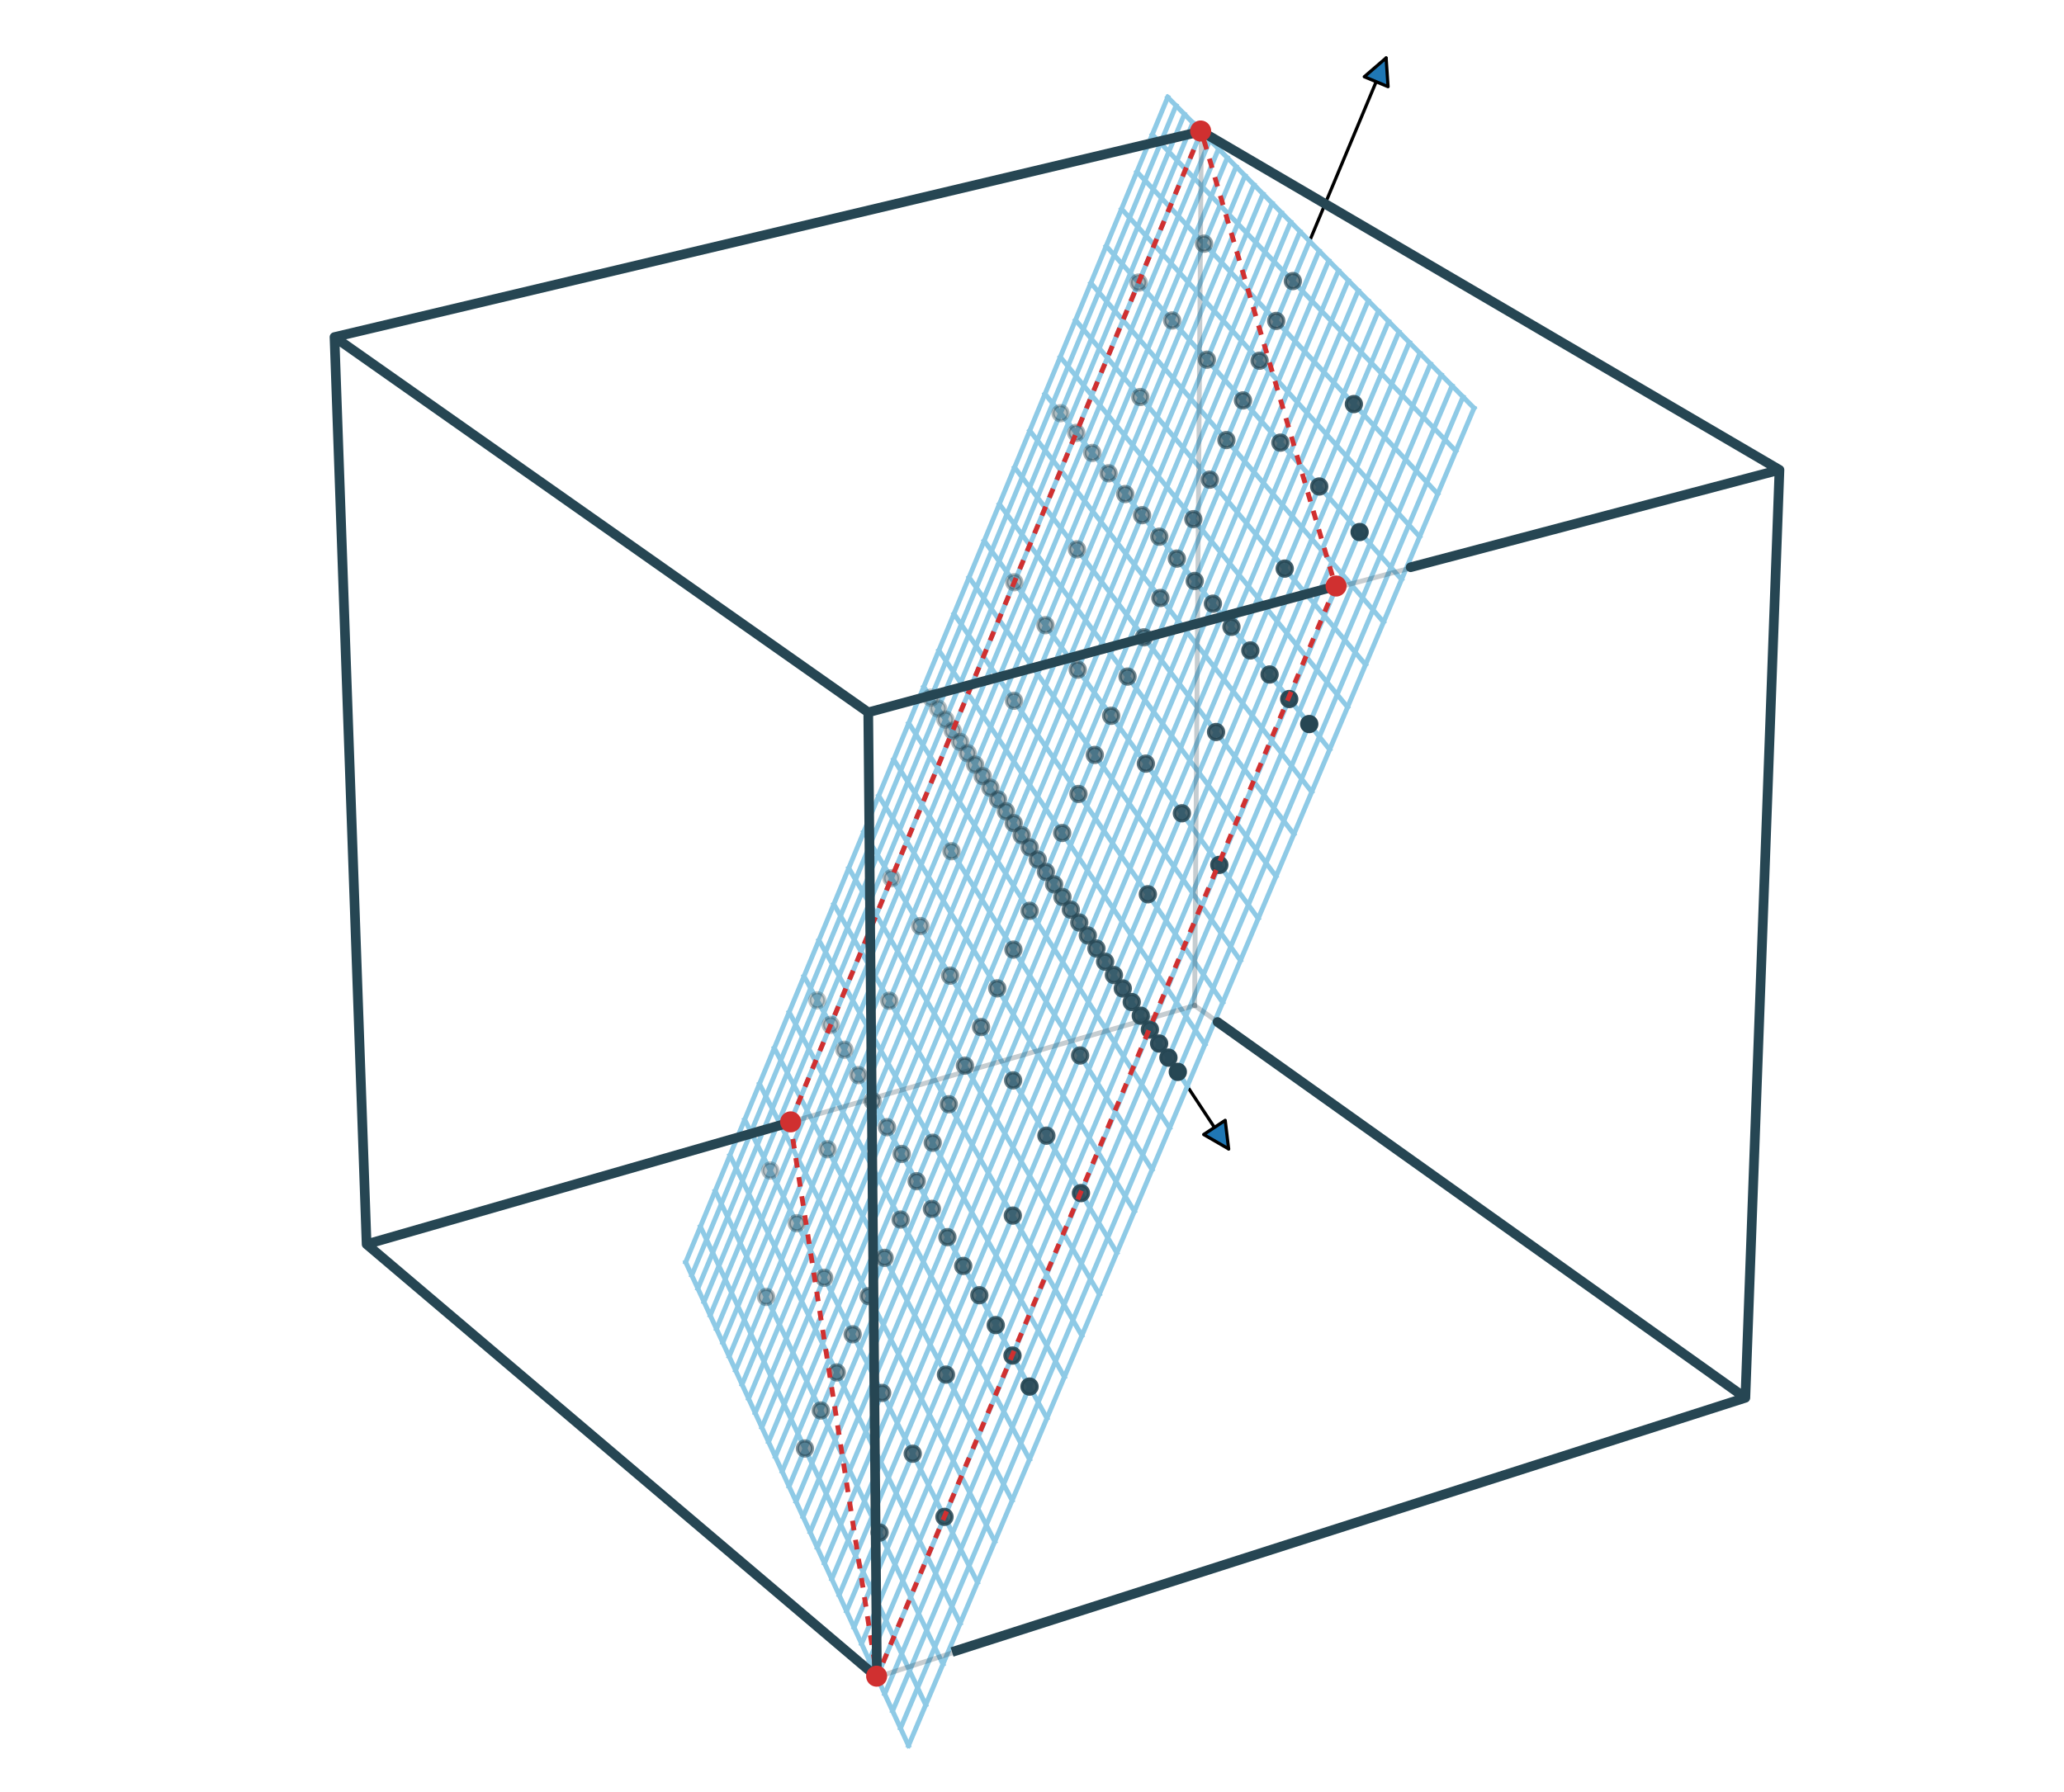 <?xml version="1.0" encoding="UTF-8" standalone="no"?>
<svg
   xmlns:dc="http://purl.org/dc/elements/1.1/"
   xmlns:cc="http://creativecommons.org/ns#"
   xmlns:rdf="http://www.w3.org/1999/02/22-rdf-syntax-ns#"
   xmlns:svg="http://www.w3.org/2000/svg"
   xmlns="http://www.w3.org/2000/svg"
   xmlns:xlink="http://www.w3.org/1999/xlink"
   xmlns:sodipodi="http://sodipodi.sourceforge.net/DTD/sodipodi-0.dtd"
   xmlns:inkscape="http://www.inkscape.org/namespaces/inkscape"
   height="556.56pt"
   version="1.1"
   viewBox="0 0 640.8 556.56"
   width="640.8pt"
   id="svg785"
   sodipodi:docname="surrogate_vis_1.svg"
   inkscape:version="0.92.4 (5da689c313, 2019-01-14)">
  <sodipodi:namedview
     pagecolor="#ffffff"
     bordercolor="#666666"
     borderopacity="1"
     objecttolerance="10"
     gridtolerance="10"
     guidetolerance="10"
     inkscape:pageopacity="0"
     inkscape:pageshadow="2"
     inkscape:window-width="1920"
     inkscape:window-height="1017"
     id="namedview787"
     showgrid="false"
     inkscape:zoom="1.2721"
     inkscape:cx="364.72022"
     inkscape:cy="359.20836"
     inkscape:window-x="-8"
     inkscape:window-y="108"
     inkscape:window-maximized="1"
     inkscape:current-layer="svg785" />
  <defs
     id="defs6">
    <style
       type="text/css"
       id="style4">*{stroke-linecap:butt;stroke-linejoin:round;}</style>
  </defs>
  <g
     id="figure_1">
    <g
       id="patch_1">
      <path
         d="M 0 556.56  L 640.8 556.56  L 640.8 0  L 0 0  z "
         style="fill:#ffffff;"
         id="path8" />
    </g>
    <g
       id="patch_2">
      <path
         d="M 38.916 556.56  L 595.476 556.56  L 595.476 0  L 38.916 0  z "
         style="fill:#ffffff;"
         id="path11" />
    </g>
    <g
       id="axes_1">
      <g
         id="patch_3">
        <path
           clip-path="url(#p9d414b1c27)"
           d="M 325.818 272.428  Q 353.941 315.068 381.449 356.776  "
           style="fill:none;stroke:#000000;stroke-linecap:round;"
           id="path14" />
        <path
           clip-path="url(#p9d414b1c27)"
           d="M 380.384 347.895  L 381.449 356.776  L 373.705 352.3  L 380.384 347.895  z "
           style="fill:#1f77b4;stroke:#000000;stroke-linecap:round;"
           id="path16" />
      </g>
      <g
         id="patch_4">
        <path
           clip-path="url(#p9d414b1c27)"
           d="M 325.488 268.914  Q 378.129 142.936 430.339 17.99  "
           style="fill:none;stroke:#000000;stroke-linecap:round;"
           id="path19" />
        <path
           clip-path="url(#p9d414b1c27)"
           d="M 423.564 23.829  L 430.339 17.99  L 430.945 26.914  L 423.564 23.829  z "
           style="fill:#1f77b4;stroke:#000000;stroke-linecap:round;"
           id="path21" />
      </g>
      <g
         id="line2d_1">
        <path
           clip-path="url(#p9d414b1c27)"
           d="M 212.889 391.942  L 362.537 30.205  "
           style="fill:none;stroke:#8ecae6;stroke-linecap:square;stroke-width:1.5;"
           id="path24" />
      </g>
      <g
         id="line2d_2">
        <path
           clip-path="url(#p9d414b1c27)"
           d="M 214.767 396.019  L 365.11 32.816  "
           style="fill:none;stroke:#8ecae6;stroke-linecap:square;stroke-width:1.5;"
           id="path27" />
      </g>
      <g
         id="line2d_3">
        <path
           clip-path="url(#p9d414b1c27)"
           d="M 216.662 400.13  L 367.706 35.45  "
           style="fill:none;stroke:#8ecae6;stroke-linecap:square;stroke-width:1.5;"
           id="path30" />
      </g>
      <g
         id="line2d_4">
        <path
           clip-path="url(#p9d414b1c27)"
           d="M 218.572 404.277  L 370.324 38.107  "
           style="fill:none;stroke:#8ecae6;stroke-linecap:square;stroke-width:1.5;"
           id="path33" />
      </g>
      <g
         id="line2d_5">
        <path
           clip-path="url(#p9d414b1c27)"
           d="M 220.499 408.459  L 372.965 40.788  "
           style="fill:none;stroke:#8ecae6;stroke-linecap:square;stroke-width:1.5;"
           id="path36" />
      </g>
      <g
         id="line2d_6">
        <path
           clip-path="url(#p9d414b1c27)"
           d="M 222.443 412.676  L 375.629 43.491  "
           style="fill:none;stroke:#8ecae6;stroke-linecap:square;stroke-width:1.5;"
           id="path39" />
      </g>
      <g
         id="line2d_7">
        <path
           clip-path="url(#p9d414b1c27)"
           d="M 224.403 416.93  L 378.317 46.219  "
           style="fill:none;stroke:#8ecae6;stroke-linecap:square;stroke-width:1.5;"
           id="path42" />
      </g>
      <g
         id="line2d_8">
        <path
           clip-path="url(#p9d414b1c27)"
           d="M 226.381 421.221  L 381.029 48.971  "
           style="fill:none;stroke:#8ecae6;stroke-linecap:square;stroke-width:1.5;"
           id="path45" />
      </g>
      <g
         id="line2d_9">
        <path
           clip-path="url(#p9d414b1c27)"
           d="M 228.375 425.55  L 383.764 51.748  "
           style="fill:none;stroke:#8ecae6;stroke-linecap:square;stroke-width:1.5;"
           id="path48" />
      </g>
      <g
         id="line2d_10">
        <path
           clip-path="url(#p9d414b1c27)"
           d="M 230.387 429.916  L 386.525 54.55  "
           style="fill:none;stroke:#8ecae6;stroke-linecap:square;stroke-width:1.5;"
           id="path51" />
      </g>
      <g
         id="line2d_11">
        <path
           clip-path="url(#p9d414b1c27)"
           d="M 232.417 434.321  L 389.31 57.376  "
           style="fill:none;stroke:#8ecae6;stroke-linecap:square;stroke-width:1.5;"
           id="path54" />
      </g>
      <g
         id="line2d_12">
        <path
           clip-path="url(#p9d414b1c27)"
           d="M 234.464 438.764  L 392.121 60.229  "
           style="fill:none;stroke:#8ecae6;stroke-linecap:square;stroke-width:1.5;"
           id="path57" />
      </g>
      <g
         id="line2d_13">
        <path
           clip-path="url(#p9d414b1c27)"
           d="M 236.53 443.247  L 394.957 63.107  "
           style="fill:none;stroke:#8ecae6;stroke-linecap:square;stroke-width:1.5;"
           id="path60" />
      </g>
      <g
         id="line2d_14">
        <path
           clip-path="url(#p9d414b1c27)"
           d="M 238.614 447.77  L 397.819 66.012  "
           style="fill:none;stroke:#8ecae6;stroke-linecap:square;stroke-width:1.5;"
           id="path63" />
      </g>
      <g
         id="line2d_15">
        <path
           clip-path="url(#p9d414b1c27)"
           d="M 240.717 452.333  L 400.707 68.943  "
           style="fill:none;stroke:#8ecae6;stroke-linecap:square;stroke-width:1.5;"
           id="path66" />
      </g>
      <g
         id="line2d_16">
        <path
           clip-path="url(#p9d414b1c27)"
           d="M 242.839 456.937  L 403.622 71.901  "
           style="fill:none;stroke:#8ecae6;stroke-linecap:square;stroke-width:1.5;"
           id="path69" />
      </g>
      <g
         id="line2d_17">
        <path
           clip-path="url(#p9d414b1c27)"
           d="M 244.979 461.583  L 406.564 74.887  "
           style="fill:none;stroke:#8ecae6;stroke-linecap:square;stroke-width:1.5;"
           id="path72" />
      </g>
      <g
         id="line2d_18">
        <path
           clip-path="url(#p9d414b1c27)"
           d="M 247.139 466.271  L 409.533 77.901  "
           style="fill:none;stroke:#8ecae6;stroke-linecap:square;stroke-width:1.5;"
           id="path75" />
      </g>
      <g
         id="line2d_19">
        <path
           clip-path="url(#p9d414b1c27)"
           d="M 249.319 471.001  L 412.53 80.942  "
           style="fill:none;stroke:#8ecae6;stroke-linecap:square;stroke-width:1.5;"
           id="path78" />
      </g>
      <g
         id="line2d_20">
        <path
           clip-path="url(#p9d414b1c27)"
           d="M 251.519 475.775  L 415.556 84.012  "
           style="fill:none;stroke:#8ecae6;stroke-linecap:square;stroke-width:1.5;"
           id="path81" />
      </g>
      <g
         id="line2d_21">
        <path
           clip-path="url(#p9d414b1c27)"
           d="M 253.739 480.593  L 418.609 87.112  "
           style="fill:none;stroke:#8ecae6;stroke-linecap:square;stroke-width:1.5;"
           id="path84" />
      </g>
      <g
         id="line2d_22">
        <path
           clip-path="url(#p9d414b1c27)"
           d="M 255.98 485.455  L 421.692 90.24  "
           style="fill:none;stroke:#8ecae6;stroke-linecap:square;stroke-width:1.5;"
           id="path87" />
      </g>
      <g
         id="line2d_23">
        <path
           clip-path="url(#p9d414b1c27)"
           d="M 258.241 490.362  L 424.804 93.399  "
           style="fill:none;stroke:#8ecae6;stroke-linecap:square;stroke-width:1.5;"
           id="path90" />
      </g>
      <g
         id="line2d_24">
        <path
           clip-path="url(#p9d414b1c27)"
           d="M 260.523 495.315  L 427.946 96.587  "
           style="fill:none;stroke:#8ecae6;stroke-linecap:square;stroke-width:1.5;"
           id="path93" />
      </g>
      <g
         id="line2d_25">
        <path
           clip-path="url(#p9d414b1c27)"
           d="M 262.827 500.314  L 431.118 99.806  "
           style="fill:none;stroke:#8ecae6;stroke-linecap:square;stroke-width:1.5;"
           id="path96" />
      </g>
      <g
         id="line2d_26">
        <path
           clip-path="url(#p9d414b1c27)"
           d="M 265.152 505.361  L 434.321 103.057  "
           style="fill:none;stroke:#8ecae6;stroke-linecap:square;stroke-width:1.5;"
           id="path99" />
      </g>
      <g
         id="line2d_27">
        <path
           clip-path="url(#p9d414b1c27)"
           d="M 267.499 510.455  L 437.554 106.339  "
           style="fill:none;stroke:#8ecae6;stroke-linecap:square;stroke-width:1.5;"
           id="path102" />
      </g>
      <g
         id="line2d_28">
        <path
           clip-path="url(#p9d414b1c27)"
           d="M 269.869 515.597  L 440.82 109.653  "
           style="fill:none;stroke:#8ecae6;stroke-linecap:square;stroke-width:1.5;"
           id="path105" />
      </g>
      <g
         id="line2d_29">
        <path
           clip-path="url(#p9d414b1c27)"
           d="M 272.261 520.788  L 444.117 112.999  "
           style="fill:none;stroke:#8ecae6;stroke-linecap:square;stroke-width:1.5;"
           id="path108" />
      </g>
      <g
         id="line2d_30">
        <path
           clip-path="url(#p9d414b1c27)"
           d="M 274.676 526.03  L 447.447 116.379  "
           style="fill:none;stroke:#8ecae6;stroke-linecap:square;stroke-width:1.5;"
           id="path111" />
      </g>
      <g
         id="line2d_31">
        <path
           clip-path="url(#p9d414b1c27)"
           d="M 277.115 531.321  L 450.81 119.792  "
           style="fill:none;stroke:#8ecae6;stroke-linecap:square;stroke-width:1.5;"
           id="path114" />
      </g>
      <g
         id="line2d_32">
        <path
           clip-path="url(#p9d414b1c27)"
           d="M 279.577 536.664  L 454.206 123.238  "
           style="fill:none;stroke:#8ecae6;stroke-linecap:square;stroke-width:1.5;"
           id="path117" />
      </g>
      <g
         id="line2d_33">
        <path
           clip-path="url(#p9d414b1c27)"
           d="M 282.063 542.059  L 457.636 126.72  "
           style="fill:none;stroke:#8ecae6;stroke-linecap:square;stroke-width:1.5;"
           id="path120" />
      </g>
      <g
         id="line2d_34">
        <path
           clip-path="url(#p9d414b1c27)"
           d="M 212.889 391.942  L 282.063 542.059  "
           style="fill:none;stroke:#8ecae6;stroke-linecap:square;stroke-width:1.5;"
           id="path123" />
      </g>
      <g
         id="line2d_35">
        <path
           clip-path="url(#p9d414b1c27)"
           d="M 217.456 380.902  L 287.402 529.429  "
           style="fill:none;stroke:#8ecae6;stroke-linecap:square;stroke-width:1.5;"
           id="path126" />
      </g>
      <g
         id="line2d_36">
        <path
           clip-path="url(#p9d414b1c27)"
           d="M 222.031 369.844  L 292.75 516.777  "
           style="fill:none;stroke:#8ecae6;stroke-linecap:square;stroke-width:1.5;"
           id="path129" />
      </g>
      <g
         id="line2d_37">
        <path
           clip-path="url(#p9d414b1c27)"
           d="M 226.612 358.77  L 298.107 504.104  "
           style="fill:none;stroke:#8ecae6;stroke-linecap:square;stroke-width:1.5;"
           id="path132" />
      </g>
      <g
         id="line2d_38">
        <path
           clip-path="url(#p9d414b1c27)"
           d="M 231.2 347.679  L 303.474 491.408  "
           style="fill:none;stroke:#8ecae6;stroke-linecap:square;stroke-width:1.5;"
           id="path135" />
      </g>
      <g
         id="line2d_39">
        <path
           clip-path="url(#p9d414b1c27)"
           d="M 235.795 336.572  L 308.85 478.69  "
           style="fill:none;stroke:#8ecae6;stroke-linecap:square;stroke-width:1.5;"
           id="path138" />
      </g>
      <g
         id="line2d_40">
        <path
           clip-path="url(#p9d414b1c27)"
           d="M 240.397 325.447  L 314.236 465.949  "
           style="fill:none;stroke:#8ecae6;stroke-linecap:square;stroke-width:1.5;"
           id="path141" />
      </g>
      <g
         id="line2d_41">
        <path
           clip-path="url(#p9d414b1c27)"
           d="M 245.006 314.306  L 319.631 453.187  "
           style="fill:none;stroke:#8ecae6;stroke-linecap:square;stroke-width:1.5;"
           id="path144" />
      </g>
      <g
         id="line2d_42">
        <path
           clip-path="url(#p9d414b1c27)"
           d="M 249.622 303.148  L 325.035 440.402  "
           style="fill:none;stroke:#8ecae6;stroke-linecap:square;stroke-width:1.5;"
           id="path147" />
      </g>
      <g
         id="line2d_43">
        <path
           clip-path="url(#p9d414b1c27)"
           d="M 254.245 291.973  L 330.449 427.595  "
           style="fill:none;stroke:#8ecae6;stroke-linecap:square;stroke-width:1.5;"
           id="path150" />
      </g>
      <g
         id="line2d_44">
        <path
           clip-path="url(#p9d414b1c27)"
           d="M 258.875 280.782  L 335.873 414.766  "
           style="fill:none;stroke:#8ecae6;stroke-linecap:square;stroke-width:1.5;"
           id="path153" />
      </g>
      <g
         id="line2d_45">
        <path
           clip-path="url(#p9d414b1c27)"
           d="M 263.512 269.573  L 341.306 401.914  "
           style="fill:none;stroke:#8ecae6;stroke-linecap:square;stroke-width:1.5;"
           id="path156" />
      </g>
      <g
         id="line2d_46">
        <path
           clip-path="url(#p9d414b1c27)"
           d="M 268.156 258.347  L 346.748 389.039  "
           style="fill:none;stroke:#8ecae6;stroke-linecap:square;stroke-width:1.5;"
           id="path159" />
      </g>
      <g
         id="line2d_47">
        <path
           clip-path="url(#p9d414b1c27)"
           d="M 272.807 247.105  L 352.2 376.142  "
           style="fill:none;stroke:#8ecae6;stroke-linecap:square;stroke-width:1.5;"
           id="path162" />
      </g>
      <g
         id="line2d_48">
        <path
           clip-path="url(#p9d414b1c27)"
           d="M 277.466 235.845  L 357.661 363.222  "
           style="fill:none;stroke:#8ecae6;stroke-linecap:square;stroke-width:1.5;"
           id="path165" />
      </g>
      <g
         id="line2d_49">
        <path
           clip-path="url(#p9d414b1c27)"
           d="M 282.131 224.568  L 363.133 350.279  "
           style="fill:none;stroke:#8ecae6;stroke-linecap:square;stroke-width:1.5;"
           id="path168" />
      </g>
      <g
         id="line2d_50">
        <path
           clip-path="url(#p9d414b1c27)"
           d="M 286.803 213.274  L 368.613 337.314  "
           style="fill:none;stroke:#8ecae6;stroke-linecap:square;stroke-width:1.5;"
           id="path171" />
      </g>
      <g
         id="line2d_51">
        <path
           clip-path="url(#p9d414b1c27)"
           d="M 291.482 201.963  L 374.104 324.326  "
           style="fill:none;stroke:#8ecae6;stroke-linecap:square;stroke-width:1.5;"
           id="path174" />
      </g>
      <g
         id="line2d_52">
        <path
           clip-path="url(#p9d414b1c27)"
           d="M 296.169 190.634  L 379.604 311.315  "
           style="fill:none;stroke:#8ecae6;stroke-linecap:square;stroke-width:1.5;"
           id="path177" />
      </g>
      <g
         id="line2d_53">
        <path
           clip-path="url(#p9d414b1c27)"
           d="M 300.863 179.288  L 385.114 298.281  "
           style="fill:none;stroke:#8ecae6;stroke-linecap:square;stroke-width:1.5;"
           id="path180" />
      </g>
      <g
         id="line2d_54">
        <path
           clip-path="url(#p9d414b1c27)"
           d="M 305.563 167.925  L 390.633 285.224  "
           style="fill:none;stroke:#8ecae6;stroke-linecap:square;stroke-width:1.5;"
           id="path183" />
      </g>
      <g
         id="line2d_55">
        <path
           clip-path="url(#p9d414b1c27)"
           d="M 310.271 156.545  L 396.162 272.143  "
           style="fill:none;stroke:#8ecae6;stroke-linecap:square;stroke-width:1.5;"
           id="path186" />
      </g>
      <g
         id="line2d_56">
        <path
           clip-path="url(#p9d414b1c27)"
           d="M 314.986 145.147  L 401.702 259.04  "
           style="fill:none;stroke:#8ecae6;stroke-linecap:square;stroke-width:1.5;"
           id="path189" />
      </g>
      <g
         id="line2d_57">
        <path
           clip-path="url(#p9d414b1c27)"
           d="M 319.709 133.732  L 407.25 245.913  "
           style="fill:none;stroke:#8ecae6;stroke-linecap:square;stroke-width:1.5;"
           id="path192" />
      </g>
      <g
         id="line2d_58">
        <path
           clip-path="url(#p9d414b1c27)"
           d="M 324.438 122.3  L 412.809 232.764  "
           style="fill:none;stroke:#8ecae6;stroke-linecap:square;stroke-width:1.5;"
           id="path195" />
      </g>
      <g
         id="line2d_59">
        <path
           clip-path="url(#p9d414b1c27)"
           d="M 329.175 110.849  L 418.378 219.59  "
           style="fill:none;stroke:#8ecae6;stroke-linecap:square;stroke-width:1.5;"
           id="path198" />
      </g>
      <g
         id="line2d_60">
        <path
           clip-path="url(#p9d414b1c27)"
           d="M 333.919 99.382  L 423.956 206.394  "
           style="fill:none;stroke:#8ecae6;stroke-linecap:square;stroke-width:1.5;"
           id="path201" />
      </g>
      <g
         id="line2d_61">
        <path
           clip-path="url(#p9d414b1c27)"
           d="M 338.671 87.896  L 429.545 193.174  "
           style="fill:none;stroke:#8ecae6;stroke-linecap:square;stroke-width:1.5;"
           id="path204" />
      </g>
      <g
         id="line2d_62">
        <path
           clip-path="url(#p9d414b1c27)"
           d="M 343.43 76.394  L 435.143 179.93  "
           style="fill:none;stroke:#8ecae6;stroke-linecap:square;stroke-width:1.5;"
           id="path207" />
      </g>
      <g
         id="line2d_63">
        <path
           clip-path="url(#p9d414b1c27)"
           d="M 348.195 64.873  L 440.751 166.663  "
           style="fill:none;stroke:#8ecae6;stroke-linecap:square;stroke-width:1.5;"
           id="path210" />
      </g>
      <g
         id="line2d_64">
        <path
           clip-path="url(#p9d414b1c27)"
           d="M 352.969 53.335  L 446.37 153.373  "
           style="fill:none;stroke:#8ecae6;stroke-linecap:square;stroke-width:1.5;"
           id="path213" />
      </g>
      <g
         id="line2d_65">
        <path
           clip-path="url(#p9d414b1c27)"
           d="M 357.749 41.779  L 451.998 140.058  "
           style="fill:none;stroke:#8ecae6;stroke-linecap:square;stroke-width:1.5;"
           id="path216" />
      </g>
      <g
         id="line2d_66">
        <path
           clip-path="url(#p9d414b1c27)"
           d="M 362.537 30.205  L 457.636 126.72  "
           style="fill:none;stroke:#8ecae6;stroke-linecap:square;stroke-width:1.5;"
           id="path219" />
      </g>
      <g
         id="line2d_67">
        <path
           clip-path="url(#p9d414b1c27)"
           d="M 272.261 520.788  L 269.563 221.204  "
           style="fill:none;stroke:#264653;stroke-linecap:square;stroke-opacity:0.267;stroke-width:1.5;"
           id="path222" />
      </g>
      <g
         id="line2d_68">
        <path
           clip-path="url(#p9d414b1c27)"
           d="M 272.261 520.788  L 113.82 386.377  "
           style="fill:none;stroke:#264653;stroke-linecap:square;stroke-opacity:0.267;stroke-width:1.5;"
           id="path225" />
      </g>
      <g
         id="line2d_69">
        <path
           clip-path="url(#p9d414b1c27)"
           d="M 272.261 520.788  L 541.876 434.058  "
           style="fill:none;stroke:#264653;stroke-linecap:square;stroke-opacity:0.267;stroke-width:1.5;"
           id="path228" />
      </g>
      <g
         id="line2d_70">
        <path
           clip-path="url(#p9d414b1c27)"
           d="M 269.563 221.204  L 103.848 104.669  "
           style="fill:none;stroke:#264653;stroke-linecap:square;stroke-opacity:0.267;stroke-width:1.5;"
           id="path231" />
      </g>
      <g
         id="line2d_71">
        <path
           clip-path="url(#p9d414b1c27)"
           d="M 269.563 221.204  L 552.464 145.903  "
           style="fill:none;stroke:#264653;stroke-linecap:square;stroke-opacity:0.267;stroke-width:1.5;"
           id="path234" />
      </g>
      <g
         id="line2d_72">
        <path
           clip-path="url(#p9d414b1c27)"
           d="M 113.82 386.377  L 103.848 104.669  "
           style="fill:none;stroke:#264653;stroke-linecap:square;stroke-opacity:0.267;stroke-width:1.5;"
           id="path237" />
      </g>
      <g
         id="line2d_73">
        <path
           clip-path="url(#p9d414b1c27)"
           d="M 113.82 386.377  L 370.887 312.241  "
           style="fill:none;stroke:#264653;stroke-linecap:square;stroke-opacity:0.267;stroke-width:1.5;"
           id="path240" />
      </g>
      <g
         id="line2d_74">
        <path
           clip-path="url(#p9d414b1c27)"
           d="M 103.848 104.669  L 372.965 40.788  "
           style="fill:none;stroke:#264653;stroke-linecap:square;stroke-opacity:0.267;stroke-width:1.5;"
           id="path243" />
      </g>
      <g
         id="line2d_75">
        <path
           clip-path="url(#p9d414b1c27)"
           d="M 541.876 434.058  L 552.464 145.903  "
           style="fill:none;stroke:#264653;stroke-linecap:square;stroke-opacity:0.267;stroke-width:1.5;"
           id="path246" />
      </g>
      <g
         id="line2d_76">
        <path
           clip-path="url(#p9d414b1c27)"
           d="M 541.876 434.058  L 370.887 312.241  "
           style="fill:none;stroke:#264653;stroke-linecap:square;stroke-opacity:0.267;stroke-width:1.5;"
           id="path249" />
      </g>
      <g
         id="line2d_77">
        <path
           clip-path="url(#p9d414b1c27)"
           d="M 552.464 145.903  L 372.965 40.788  "
           style="fill:none;stroke:#264653;stroke-linecap:square;stroke-opacity:0.267;stroke-width:1.5;"
           id="path252" />
      </g>
      <g
         id="line2d_78">
        <path
           clip-path="url(#p9d414b1c27)"
           d="M 370.887 312.241  L 372.965 40.788  "
           style="fill:none;stroke:#264653;stroke-linecap:square;stroke-opacity:0.267;stroke-width:1.5;"
           id="path255" />
      </g>
      <g
         id="Path3DCollection_1">
        <defs
           id="defs259">
          <path
             d="M 0 2.345  C 0.622 2.345 1.219 2.098 1.658 1.658  C 2.098 1.219 2.345 0.622 2.345 -0  C 2.345 -0.622 2.098 -1.219 1.658 -1.658  C 1.219 -2.098 0.622 -2.345 0 -2.345  C -0.622 -2.345 -1.219 -2.098 -1.658 -1.658  C -2.098 -1.219 -2.345 -0.622 -2.345 0  C -2.345 0.622 -2.098 1.219 -1.658 1.658  C -1.219 2.098 -0.622 2.345 0 2.345  z "
             id="C0_0_fc22210251" />
        </defs>
        <g
           clip-path="url(#p9d414b1c27)"
           id="g263">
          <use
             style="fill:#264653;fill-opacity:0.3;stroke:#264653;stroke-opacity:0.3;"
             x="253.732"
             xlink:href="#C0_0_fc22210251"
             y="310.628"
             id="use261" />
        </g>
        <g
           clip-path="url(#p9d414b1c27)"
           id="g267">
          <use
             style="fill:#264653;fill-opacity:0.308;stroke:#264653;stroke-opacity:0.308;"
             x="289.021"
             xlink:href="#C0_0_fc22210251"
             y="216.636"
             id="use265" />
        </g>
        <g
           clip-path="url(#p9d414b1c27)"
           id="g271">
          <use
             style="fill:#264653;fill-opacity:0.325;stroke:#264653;stroke-opacity:0.325;"
             x="239.149"
             xlink:href="#C0_0_fc22210251"
             y="363.486"
             id="use269" />
        </g>
        <g
           clip-path="url(#p9d414b1c27)"
           id="g275">
          <use
             style="fill:#264653;fill-opacity:0.328;stroke:#264653;stroke-opacity:0.328;"
             x="291.257"
             xlink:href="#C0_0_fc22210251"
             y="220.027"
             id="use273" />
        </g>
        <g
           clip-path="url(#p9d414b1c27)"
           id="g279">
          <use
             style="fill:#264653;fill-opacity:0.34;stroke:#264653;stroke-opacity:0.34;"
             x="257.913"
             xlink:href="#C0_0_fc22210251"
             y="318.236"
             id="use277" />
        </g>
        <g
           clip-path="url(#p9d414b1c27)"
           id="g283">
          <use
             style="fill:#264653;fill-opacity:0.348;stroke:#264653;stroke-opacity:0.348;"
             x="293.513"
             xlink:href="#C0_0_fc22210251"
             y="223.448"
             id="use281" />
        </g>
        <g
           clip-path="url(#p9d414b1c27)"
           id="g287">
          <use
             style="fill:#264653;fill-opacity:0.354;stroke:#264653;stroke-opacity:0.354;"
             x="276.792"
             xlink:href="#C0_0_fc22210251"
             y="272.708"
             id="use285" />
        </g>
        <g
           clip-path="url(#p9d414b1c27)"
           id="g291">
          <use
             style="fill:#264653;fill-opacity:0.357;stroke:#264653;stroke-opacity:0.357;"
             x="329.246"
             xlink:href="#C0_0_fc22210251"
             y="128.308"
             id="use289" />
        </g>
        <g
           clip-path="url(#p9d414b1c27)"
           id="g295">
          <use
             style="fill:#264653;fill-opacity:0.369;stroke:#264653;stroke-opacity:0.369;"
             x="295.789"
             xlink:href="#C0_0_fc22210251"
             y="226.898"
             id="use293" />
        </g>
        <g
           clip-path="url(#p9d414b1c27)"
           id="g299">
          <use
             style="fill:#264653;fill-opacity:0.38;stroke:#264653;stroke-opacity:0.38;"
             x="262.166"
             xlink:href="#C0_0_fc22210251"
             y="325.977"
             id="use297" />
        </g>
        <g
           clip-path="url(#p9d414b1c27)"
           id="g303">
          <use
             style="fill:#264653;fill-opacity:0.383;stroke:#264653;stroke-opacity:0.383;"
             x="314.903"
             xlink:href="#C0_0_fc22210251"
             y="180.803"
             id="use301" />
        </g>
        <g
           clip-path="url(#p9d414b1c27)"
           id="g307">
          <use
             style="fill:#264653;fill-opacity:0.389;stroke:#264653;stroke-opacity:0.389;"
             x="298.084"
             xlink:href="#C0_0_fc22210251"
             y="230.378"
             id="use305" />
        </g>
        <g
           clip-path="url(#p9d414b1c27)"
           id="g311">
          <use
             style="fill:#264653;fill-opacity:0.398;stroke:#264653;stroke-opacity:0.398;"
             x="334.136"
             xlink:href="#C0_0_fc22210251"
             y="134.422"
             id="use309" />
        </g>
        <g
           clip-path="url(#p9d414b1c27)"
           id="g315">
          <use
             style="fill:#264653;fill-opacity:0.399;stroke:#264653;stroke-opacity:0.399;"
             x="237.86"
             xlink:href="#C0_0_fc22210251"
             y="402.733"
             id="use313" />
        </g>
        <g
           clip-path="url(#p9d414b1c27)"
           id="g319">
          <use
             style="fill:#264653;fill-opacity:0.407;stroke:#264653;stroke-opacity:0.407;"
             x="247.375"
             xlink:href="#C0_0_fc22210251"
             y="379.845"
             id="use317" />
        </g>
        <g
           clip-path="url(#p9d414b1c27)"
           id="g323">
          <use
             style="fill:#264653;fill-opacity:0.409;stroke:#264653;stroke-opacity:0.409;"
             x="300.399"
             xlink:href="#C0_0_fc22210251"
             y="233.889"
             id="use321" />
        </g>
        <g
           clip-path="url(#p9d414b1c27)"
           id="g327">
          <use
             style="fill:#264653;fill-opacity:0.412;stroke:#264653;stroke-opacity:0.412;"
             x="353.49"
             xlink:href="#C0_0_fc22210251"
             y="87.751"
             id="use325" />
        </g>
        <g
           clip-path="url(#p9d414b1c27)"
           id="g331">
          <use
             style="fill:#264653;fill-opacity:0.414;stroke:#264653;stroke-opacity:0.414;"
             x="256.919"
             xlink:href="#C0_0_fc22210251"
             y="356.885"
             id="use329" />
        </g>
        <g
           clip-path="url(#p9d414b1c27)"
           id="g335">
          <use
             style="fill:#264653;fill-opacity:0.421;stroke:#264653;stroke-opacity:0.421;"
             x="266.493"
             xlink:href="#C0_0_fc22210251"
             y="333.854"
             id="use333" />
        </g>
        <g
           clip-path="url(#p9d414b1c27)"
           id="g339">
          <use
             style="fill:#264653;fill-opacity:0.429;stroke:#264653;stroke-opacity:0.429;"
             x="276.097"
             xlink:href="#C0_0_fc22210251"
             y="310.75"
             id="use337" />
        </g>
        <g
           clip-path="url(#p9d414b1c27)"
           id="g343">
          <use
             style="fill:#264653;fill-opacity:0.43;stroke:#264653;stroke-opacity:0.43;"
             x="302.735"
             xlink:href="#C0_0_fc22210251"
             y="237.43"
             id="use341" />
        </g>
        <g
           clip-path="url(#p9d414b1c27)"
           id="g347">
          <use
             style="fill:#264653;fill-opacity:0.436;stroke:#264653;stroke-opacity:0.436;"
             x="285.732"
             xlink:href="#C0_0_fc22210251"
             y="287.574"
             id="use345" />
        </g>
        <g
           clip-path="url(#p9d414b1c27)"
           id="g351">
          <use
             style="fill:#264653;fill-opacity:0.439;stroke:#264653;stroke-opacity:0.439;"
             x="339.113"
             xlink:href="#C0_0_fc22210251"
             y="140.643"
             id="use349" />
        </g>
        <g
           clip-path="url(#p9d414b1c27)"
           id="g355">
          <use
             style="fill:#264653;fill-opacity:0.444;stroke:#264653;stroke-opacity:0.444;"
             x="295.396"
             xlink:href="#C0_0_fc22210251"
             y="264.325"
             id="use353" />
        </g>
        <g
           clip-path="url(#p9d414b1c27)"
           id="g359">
          <use
             style="fill:#264653;fill-opacity:0.451;stroke:#264653;stroke-opacity:0.451;"
             x="305.091"
             xlink:href="#C0_0_fc22210251"
             y="241.003"
             id="use357" />
        </g>
        <g
           clip-path="url(#p9d414b1c27)"
           id="g363">
          <use
             style="fill:#264653;fill-opacity:0.459;stroke:#264653;stroke-opacity:0.459;"
             x="314.817"
             xlink:href="#C0_0_fc22210251"
             y="217.607"
             id="use361" />
        </g>
        <g
           clip-path="url(#p9d414b1c27)"
           id="g367">
          <use
             style="fill:#264653;fill-opacity:0.463;stroke:#264653;stroke-opacity:0.463;"
             x="270.897"
             xlink:href="#C0_0_fc22210251"
             y="341.869"
             id="use365" />
        </g>
        <g
           clip-path="url(#p9d414b1c27)"
           id="g371">
          <use
             style="fill:#264653;fill-opacity:0.466;stroke:#264653;stroke-opacity:0.466;"
             x="324.573"
             xlink:href="#C0_0_fc22210251"
             y="194.137"
             id="use369" />
        </g>
        <g
           clip-path="url(#p9d414b1c27)"
           id="g375">
          <use
             style="fill:#264653;fill-opacity:0.472;stroke:#264653;stroke-opacity:0.472;"
             x="307.469"
             xlink:href="#C0_0_fc22210251"
             y="244.607"
             id="use373" />
        </g>
        <g
           clip-path="url(#p9d414b1c27)"
           id="g379">
          <use
             style="fill:#264653;fill-opacity:0.474;stroke:#264653;stroke-opacity:0.474;"
             x="334.36"
             xlink:href="#C0_0_fc22210251"
             y="170.593"
             id="use377" />
        </g>
        <g
           clip-path="url(#p9d414b1c27)"
           id="g383">
          <use
             style="fill:#264653;fill-opacity:0.481;stroke:#264653;stroke-opacity:0.481;"
             x="344.179"
             xlink:href="#C0_0_fc22210251"
             y="146.975"
             id="use381" />
        </g>
        <g
           clip-path="url(#p9d414b1c27)"
           id="g387">
          <use
             style="fill:#264653;fill-opacity:0.489;stroke:#264653;stroke-opacity:0.489;"
             x="354.028"
             xlink:href="#C0_0_fc22210251"
             y="123.281"
             id="use385" />
        </g>
        <g
           clip-path="url(#p9d414b1c27)"
           id="g391">
          <use
             style="fill:#264653;fill-opacity:0.49;stroke:#264653;stroke-opacity:0.49;"
             x="255.893"
             xlink:href="#C0_0_fc22210251"
             y="396.785"
             id="use389" />
        </g>
        <g
           clip-path="url(#p9d414b1c27)"
           id="g395">
          <use
             style="fill:#264653;fill-opacity:0.493;stroke:#264653;stroke-opacity:0.493;"
             x="309.867"
             xlink:href="#C0_0_fc22210251"
             y="248.243"
             id="use393" />
        </g>
        <g
           clip-path="url(#p9d414b1c27)"
           id="g399">
          <use
             style="fill:#264653;fill-opacity:0.497;stroke:#264653;stroke-opacity:0.497;"
             x="363.909"
             xlink:href="#C0_0_fc22210251"
             y="99.513"
             id="use397" />
        </g>
        <g
           clip-path="url(#p9d414b1c27)"
           id="g403">
          <use
             style="fill:#264653;fill-opacity:0.504;stroke:#264653;stroke-opacity:0.504;"
             x="373.821"
             xlink:href="#C0_0_fc22210251"
             y="75.668"
             id="use401" />
        </g>
        <g
           clip-path="url(#p9d414b1c27)"
           id="g407">
          <use
             style="fill:#264653;fill-opacity:0.506;stroke:#264653;stroke-opacity:0.506;"
             x="275.38"
             xlink:href="#C0_0_fc22210251"
             y="350.028"
             id="use405" />
        </g>
        <g
           clip-path="url(#p9d414b1c27)"
           id="g411">
          <use
             style="fill:#264653;fill-opacity:0.515;stroke:#264653;stroke-opacity:0.515;"
             x="312.287"
             xlink:href="#C0_0_fc22210251"
             y="251.912"
             id="use409" />
        </g>
        <g
           clip-path="url(#p9d414b1c27)"
           id="g415">
          <use
             style="fill:#264653;fill-opacity:0.521;stroke:#264653;stroke-opacity:0.521;"
             x="294.991"
             xlink:href="#C0_0_fc22210251"
             y="302.972"
             id="use413" />
        </g>
        <g
           clip-path="url(#p9d414b1c27)"
           id="g419">
          <use
             style="fill:#264653;fill-opacity:0.524;stroke:#264653;stroke-opacity:0.524;"
             x="349.335"
             xlink:href="#C0_0_fc22210251"
             y="153.42"
             id="use417" />
        </g>
        <g
           clip-path="url(#p9d414b1c27)"
           id="g423">
          <use
             style="fill:#264653;fill-opacity:0.537;stroke:#264653;stroke-opacity:0.537;"
             x="314.728"
             xlink:href="#C0_0_fc22210251"
             y="255.614"
             id="use421" />
        </g>
        <g
           clip-path="url(#p9d414b1c27)"
           id="g427">
          <use
             style="fill:#264653;fill-opacity:0.549;stroke:#264653;stroke-opacity:0.549;"
             x="279.943"
             xlink:href="#C0_0_fc22210251"
             y="358.333"
             id="use425" />
        </g>
        <g
           clip-path="url(#p9d414b1c27)"
           id="g431">
          <use
             style="fill:#264653;fill-opacity:0.552;stroke:#264653;stroke-opacity:0.552;"
             x="334.592"
             xlink:href="#C0_0_fc22210251"
             y="207.951"
             id="use429" />
        </g>
        <g
           clip-path="url(#p9d414b1c27)"
           id="g435">
          <use
             style="fill:#264653;fill-opacity:0.559;stroke:#264653;stroke-opacity:0.559;"
             x="317.192"
             xlink:href="#C0_0_fc22210251"
             y="259.349"
             id="use433" />
        </g>
        <g
           clip-path="url(#p9d414b1c27)"
           id="g439">
          <use
             style="fill:#264653;fill-opacity:0.566;stroke:#264653;stroke-opacity:0.566;"
             x="249.903"
             xlink:href="#C0_0_fc22210251"
             y="449.801"
             id="use437" />
        </g>
        <g
           clip-path="url(#p9d414b1c27)"
           id="g443">
          <use
             style="fill:#264653;fill-opacity:0.568;stroke:#264653;stroke-opacity:0.568;"
             x="354.584"
             xlink:href="#C0_0_fc22210251"
             y="159.981"
             id="use441" />
        </g>
        <g
           clip-path="url(#p9d414b1c27)"
           id="g447">
          <use
             style="fill:#264653;fill-opacity:0.57;stroke:#264653;stroke-opacity:0.57;"
             x="254.834"
             xlink:href="#C0_0_fc22210251"
             y="437.999"
             id="use445" />
        </g>
        <g
           clip-path="url(#p9d414b1c27)"
           id="g451">
          <use
             style="fill:#264653;fill-opacity:0.573;stroke:#264653;stroke-opacity:0.573;"
             x="259.773"
             xlink:href="#C0_0_fc22210251"
             y="426.179"
             id="use449" />
        </g>
        <g
           clip-path="url(#p9d414b1c27)"
           id="g455">
          <use
             style="fill:#264653;fill-opacity:0.577;stroke:#264653;stroke-opacity:0.577;"
             x="264.72"
             xlink:href="#C0_0_fc22210251"
             y="414.34"
             id="use453" />
        </g>
        <g
           clip-path="url(#p9d414b1c27)"
           id="g459">
          <use
             style="fill:#264653;fill-opacity:0.581;stroke:#264653;stroke-opacity:0.581;"
             x="319.677"
             xlink:href="#C0_0_fc22210251"
             y="263.118"
             id="use457" />
        </g>
        <g
           clip-path="url(#p9d414b1c27)"
           id="g463">
          <use
             style="fill:#264653;fill-opacity:0.581;stroke:#264653;stroke-opacity:0.581;"
             x="269.676"
             xlink:href="#C0_0_fc22210251"
             y="402.481"
             id="use461" />
        </g>
        <g
           clip-path="url(#p9d414b1c27)"
           id="g467">
          <use
             style="fill:#264653;fill-opacity:0.584;stroke:#264653;stroke-opacity:0.584;"
             x="374.705"
             xlink:href="#C0_0_fc22210251"
             y="111.701"
             id="use465" />
        </g>
        <g
           clip-path="url(#p9d414b1c27)"
           id="g471">
          <use
             style="fill:#264653;fill-opacity:0.585;stroke:#264653;stroke-opacity:0.585;"
             x="274.639"
             xlink:href="#C0_0_fc22210251"
             y="390.603"
             id="use469" />
        </g>
        <g
           clip-path="url(#p9d414b1c27)"
           id="g475">
          <use
             style="fill:#264653;fill-opacity:0.589;stroke:#264653;stroke-opacity:0.589;"
             x="279.61"
             xlink:href="#C0_0_fc22210251"
             y="378.706"
             id="use473" />
        </g>
        <g
           clip-path="url(#p9d414b1c27)"
           id="g479">
          <use
             style="fill:#264653;fill-opacity:0.593;stroke:#264653;stroke-opacity:0.593;"
             x="284.59"
             xlink:href="#C0_0_fc22210251"
             y="366.79"
             id="use477" />
        </g>
        <g
           clip-path="url(#p9d414b1c27)"
           id="g483">
          <use
             style="fill:#264653;fill-opacity:0.597;stroke:#264653;stroke-opacity:0.597;"
             x="289.577"
             xlink:href="#C0_0_fc22210251"
             y="354.854"
             id="use481" />
        </g>
        <g
           clip-path="url(#p9d414b1c27)"
           id="g487">
          <use
             style="fill:#264653;fill-opacity:0.601;stroke:#264653;stroke-opacity:0.601;"
             x="294.573"
             xlink:href="#C0_0_fc22210251"
             y="342.899"
             id="use485" />
        </g>
        <g
           clip-path="url(#p9d414b1c27)"
           id="g491">
          <use
             style="fill:#264653;fill-opacity:0.603;stroke:#264653;stroke-opacity:0.603;"
             x="322.186"
             xlink:href="#C0_0_fc22210251"
             y="266.921"
             id="use489" />
        </g>
        <g
           clip-path="url(#p9d414b1c27)"
           id="g495">
          <use
             style="fill:#264653;fill-opacity:0.605;stroke:#264653;stroke-opacity:0.605;"
             x="299.576"
             xlink:href="#C0_0_fc22210251"
             y="330.924"
             id="use493" />
        </g>
        <g
           clip-path="url(#p9d414b1c27)"
           id="g499">
          <use
             style="fill:#264653;fill-opacity:0.609;stroke:#264653;stroke-opacity:0.609;"
             x="304.588"
             xlink:href="#C0_0_fc22210251"
             y="318.93"
             id="use497" />
        </g>
        <g
           clip-path="url(#p9d414b1c27)"
           id="g503">
          <use
             style="fill:#264653;fill-opacity:0.612;stroke:#264653;stroke-opacity:0.612;"
             x="359.929"
             xlink:href="#C0_0_fc22210251"
             y="166.662"
             id="use501" />
        </g>
        <g
           clip-path="url(#p9d414b1c27)"
           id="g507">
          <use
             style="fill:#264653;fill-opacity:0.613;stroke:#264653;stroke-opacity:0.613;"
             x="309.608"
             xlink:href="#C0_0_fc22210251"
             y="306.917"
             id="use505" />
        </g>
        <g
           clip-path="url(#p9d414b1c27)"
           id="g511">
          <use
             style="fill:#264653;fill-opacity:0.617;stroke:#264653;stroke-opacity:0.617;"
             x="314.636"
             xlink:href="#C0_0_fc22210251"
             y="294.884"
             id="use509" />
        </g>
        <g
           clip-path="url(#p9d414b1c27)"
           id="g515">
          <use
             style="fill:#264653;fill-opacity:0.621;stroke:#264653;stroke-opacity:0.621;"
             x="319.673"
             xlink:href="#C0_0_fc22210251"
             y="282.831"
             id="use513" />
        </g>
        <g
           clip-path="url(#p9d414b1c27)"
           id="g519">
          <use
             style="fill:#264653;fill-opacity:0.625;stroke:#264653;stroke-opacity:0.625;"
             x="324.717"
             xlink:href="#C0_0_fc22210251"
             y="270.759"
             id="use517" />
        </g>
        <g
           clip-path="url(#p9d414b1c27)"
           id="g523">
          <use
             style="fill:#264653;fill-opacity:0.629;stroke:#264653;stroke-opacity:0.629;"
             x="329.77"
             xlink:href="#C0_0_fc22210251"
             y="258.667"
             id="use521" />
        </g>
        <g
           clip-path="url(#p9d414b1c27)"
           id="g527">
          <use
             style="fill:#264653;fill-opacity:0.633;stroke:#264653;stroke-opacity:0.633;"
             x="334.831"
             xlink:href="#C0_0_fc22210251"
             y="246.555"
             id="use525" />
        </g>
        <g
           clip-path="url(#p9d414b1c27)"
           id="g531">
          <use
             style="fill:#264653;fill-opacity:0.637;stroke:#264653;stroke-opacity:0.637;"
             x="339.9"
             xlink:href="#C0_0_fc22210251"
             y="234.423"
             id="use529" />
        </g>
        <g
           clip-path="url(#p9d414b1c27)"
           id="g535">
          <use
             style="fill:#264653;fill-opacity:0.638;stroke:#264653;stroke-opacity:0.638;"
             x="289.321"
             xlink:href="#C0_0_fc22210251"
             y="375.401"
             id="use533" />
        </g>
        <g
           clip-path="url(#p9d414b1c27)"
           id="g539">
          <use
             style="fill:#264653;fill-opacity:0.641;stroke:#264653;stroke-opacity:0.641;"
             x="344.978"
             xlink:href="#C0_0_fc22210251"
             y="222.272"
             id="use537" />
        </g>
        <g
           clip-path="url(#p9d414b1c27)"
           id="g543">
          <use
             style="fill:#264653;fill-opacity:0.646;stroke:#264653;stroke-opacity:0.646;"
             x="350.064"
             xlink:href="#C0_0_fc22210251"
             y="210.101"
             id="use541" />
        </g>
        <g
           clip-path="url(#p9d414b1c27)"
           id="g547">
          <use
             style="fill:#264653;fill-opacity:0.648;stroke:#264653;stroke-opacity:0.648;"
             x="327.272"
             xlink:href="#C0_0_fc22210251"
             y="274.632"
             id="use545" />
        </g>
        <g
           clip-path="url(#p9d414b1c27)"
           id="g551">
          <use
             style="fill:#264653;fill-opacity:0.65;stroke:#264653;stroke-opacity:0.65;"
             x="355.158"
             xlink:href="#C0_0_fc22210251"
             y="197.909"
             id="use549" />
        </g>
        <g
           clip-path="url(#p9d414b1c27)"
           id="g555">
          <use
             style="fill:#264653;fill-opacity:0.654;stroke:#264653;stroke-opacity:0.654;"
             x="360.261"
             xlink:href="#C0_0_fc22210251"
             y="185.698"
             id="use553" />
        </g>
        <g
           clip-path="url(#p9d414b1c27)"
           id="g559">
          <use
             style="fill:#264653;fill-opacity:0.658;stroke:#264653;stroke-opacity:0.658;"
             x="365.372"
             xlink:href="#C0_0_fc22210251"
             y="173.466"
             id="use557" />
        </g>
        <g
           clip-path="url(#p9d414b1c27)"
           id="g563">
          <use
             style="fill:#264653;fill-opacity:0.662;stroke:#264653;stroke-opacity:0.662;"
             x="370.491"
             xlink:href="#C0_0_fc22210251"
             y="161.215"
             id="use561" />
        </g>
        <g
           clip-path="url(#p9d414b1c27)"
           id="g567">
          <use
             style="fill:#264653;fill-opacity:0.666;stroke:#264653;stroke-opacity:0.666;"
             x="375.619"
             xlink:href="#C0_0_fc22210251"
             y="148.943"
             id="use565" />
        </g>
        <g
           clip-path="url(#p9d414b1c27)"
           id="g571">
          <use
             style="fill:#264653;fill-opacity:0.668;stroke:#264653;stroke-opacity:0.668;"
             x="273.873"
             xlink:href="#C0_0_fc22210251"
             y="432.541"
             id="use569" />
        </g>
        <g
           clip-path="url(#p9d414b1c27)"
           id="g575">
          <use
             style="fill:#264653;fill-opacity:0.67;stroke:#264653;stroke-opacity:0.67;"
             x="380.755"
             xlink:href="#C0_0_fc22210251"
             y="136.651"
             id="use573" />
        </g>
        <g
           clip-path="url(#p9d414b1c27)"
           id="g579">
          <use
             style="fill:#264653;fill-opacity:0.671;stroke:#264653;stroke-opacity:0.671;"
             x="329.85"
             xlink:href="#C0_0_fc22210251"
             y="278.541"
             id="use577" />
        </g>
        <g
           clip-path="url(#p9d414b1c27)"
           id="g583">
          <use
             style="fill:#264653;fill-opacity:0.674;stroke:#264653;stroke-opacity:0.674;"
             x="385.9"
             xlink:href="#C0_0_fc22210251"
             y="124.339"
             id="use581" />
        </g>
        <g
           clip-path="url(#p9d414b1c27)"
           id="g587">
          <use
             style="fill:#264653;fill-opacity:0.678;stroke:#264653;stroke-opacity:0.678;"
             x="391.053"
             xlink:href="#C0_0_fc22210251"
             y="112.007"
             id="use585" />
        </g>
        <g
           clip-path="url(#p9d414b1c27)"
           id="g591">
          <use
             style="fill:#264653;fill-opacity:0.682;stroke:#264653;stroke-opacity:0.682;"
             x="396.215"
             xlink:href="#C0_0_fc22210251"
             y="99.654"
             id="use589" />
        </g>
        <g
           clip-path="url(#p9d414b1c27)"
           id="g595">
          <use
             style="fill:#264653;fill-opacity:0.684;stroke:#264653;stroke-opacity:0.684;"
             x="294.14"
             xlink:href="#C0_0_fc22210251"
             y="384.172"
             id="use593" />
        </g>
        <g
           clip-path="url(#p9d414b1c27)"
           id="g599">
          <use
             style="fill:#264653;fill-opacity:0.687;stroke:#264653;stroke-opacity:0.687;"
             x="401.385"
             xlink:href="#C0_0_fc22210251"
             y="87.281"
             id="use597" />
        </g>
        <g
           clip-path="url(#p9d414b1c27)"
           id="g603">
          <use
             style="fill:#264653;fill-opacity:0.694;stroke:#264653;stroke-opacity:0.694;"
             x="332.452"
             xlink:href="#C0_0_fc22210251"
             y="282.486"
             id="use601" />
        </g>
        <g
           clip-path="url(#p9d414b1c27)"
           id="g607">
          <use
             style="fill:#264653;fill-opacity:0.701;stroke:#264653;stroke-opacity:0.701;"
             x="314.541"
             xlink:href="#C0_0_fc22210251"
             y="335.482"
             id="use605" />
        </g>
        <g
           clip-path="url(#p9d414b1c27)"
           id="g611">
          <use
             style="fill:#264653;fill-opacity:0.704;stroke:#264653;stroke-opacity:0.704;"
             x="370.916"
             xlink:href="#C0_0_fc22210251"
             y="180.397"
             id="use609" />
        </g>
        <g
           clip-path="url(#p9d414b1c27)"
           id="g615">
          <use
             style="fill:#264653;fill-opacity:0.717;stroke:#264653;stroke-opacity:0.717;"
             x="335.078"
             xlink:href="#C0_0_fc22210251"
             y="286.468"
             id="use613" />
        </g>
        <g
           clip-path="url(#p9d414b1c27)"
           id="g619">
          <use
             style="fill:#264653;fill-opacity:0.731;stroke:#264653;stroke-opacity:0.731;"
             x="299.049"
             xlink:href="#C0_0_fc22210251"
             y="393.106"
             id="use617" />
        </g>
        <g
           clip-path="url(#p9d414b1c27)"
           id="g623">
          <use
             style="fill:#264653;fill-opacity:0.734;stroke:#264653;stroke-opacity:0.734;"
             x="355.752"
             xlink:href="#C0_0_fc22210251"
             y="237.128"
             id="use621" />
        </g>
        <g
           clip-path="url(#p9d414b1c27)"
           id="g627">
          <use
             style="fill:#264653;fill-opacity:0.741;stroke:#264653;stroke-opacity:0.741;"
             x="337.729"
             xlink:href="#C0_0_fc22210251"
             y="290.487"
             id="use625" />
        </g>
        <g
           clip-path="url(#p9d414b1c27)"
           id="g631">
          <use
             style="fill:#264653;fill-opacity:0.751;stroke:#264653;stroke-opacity:0.751;"
             x="376.564"
             xlink:href="#C0_0_fc22210251"
             y="187.457"
             id="use629" />
        </g>
        <g
           clip-path="url(#p9d414b1c27)"
           id="g635">
          <use
             style="fill:#264653;fill-opacity:0.753;stroke:#264653;stroke-opacity:0.753;"
             x="273.081"
             xlink:href="#C0_0_fc22210251"
             y="475.911"
             id="use633" />
        </g>
        <g
           clip-path="url(#p9d414b1c27)"
           id="g639">
          <use
             style="fill:#264653;fill-opacity:0.761;stroke:#264653;stroke-opacity:0.761;"
             x="283.369"
             xlink:href="#C0_0_fc22210251"
             y="451.426"
             id="use637" />
        </g>
        <g
           clip-path="url(#p9d414b1c27)"
           id="g643">
          <use
             style="fill:#264653;fill-opacity:0.765;stroke:#264653;stroke-opacity:0.765;"
             x="340.405"
             xlink:href="#C0_0_fc22210251"
             y="294.544"
             id="use641" />
        </g>
        <g
           clip-path="url(#p9d414b1c27)"
           id="g647">
          <use
             style="fill:#264653;fill-opacity:0.768;stroke:#264653;stroke-opacity:0.768;"
             x="397.516"
             xlink:href="#C0_0_fc22210251"
             y="137.453"
             id="use645" />
        </g>
        <g
           clip-path="url(#p9d414b1c27)"
           id="g651">
          <use
             style="fill:#264653;fill-opacity:0.77;stroke:#264653;stroke-opacity:0.77;"
             x="293.692"
             xlink:href="#C0_0_fc22210251"
             y="426.859"
             id="use649" />
        </g>
        <g
           clip-path="url(#p9d414b1c27)"
           id="g655">
          <use
             style="fill:#264653;fill-opacity:0.778;stroke:#264653;stroke-opacity:0.778;"
             x="304.05"
             xlink:href="#C0_0_fc22210251"
             y="402.209"
             id="use653" />
        </g>
        <g
           clip-path="url(#p9d414b1c27)"
           id="g659">
          <use
             style="fill:#264653;fill-opacity:0.787;stroke:#264653;stroke-opacity:0.787;"
             x="314.443"
             xlink:href="#C0_0_fc22210251"
             y="377.476"
             id="use657" />
        </g>
        <g
           clip-path="url(#p9d414b1c27)"
           id="g663">
          <use
             style="fill:#264653;fill-opacity:0.789;stroke:#264653;stroke-opacity:0.789;"
             x="343.106"
             xlink:href="#C0_0_fc22210251"
             y="298.64"
             id="use661" />
        </g>
        <g
           clip-path="url(#p9d414b1c27)"
           id="g667">
          <use
             style="fill:#264653;fill-opacity:0.795;stroke:#264653;stroke-opacity:0.795;"
             x="324.871"
             xlink:href="#C0_0_fc22210251"
             y="352.659"
             id="use665" />
        </g>
        <g
           clip-path="url(#p9d414b1c27)"
           id="g671">
          <use
             style="fill:#264653;fill-opacity:0.799;stroke:#264653;stroke-opacity:0.799;"
             x="382.319"
             xlink:href="#C0_0_fc22210251"
             y="194.651"
             id="use669" />
        </g>
        <g
           clip-path="url(#p9d414b1c27)"
           id="g675">
          <use
             style="fill:#264653;fill-opacity:0.804;stroke:#264653;stroke-opacity:0.804;"
             x="335.334"
             xlink:href="#C0_0_fc22210251"
             y="327.758"
             id="use673" />
        </g>
        <g
           clip-path="url(#p9d414b1c27)"
           id="g679">
          <use
             style="fill:#264653;fill-opacity:0.813;stroke:#264653;stroke-opacity:0.813;"
             x="345.832"
             xlink:href="#C0_0_fc22210251"
             y="302.774"
             id="use677" />
        </g>
        <g
           clip-path="url(#p9d414b1c27)"
           id="g683">
          <use
             style="fill:#264653;fill-opacity:0.821;stroke:#264653;stroke-opacity:0.821;"
             x="356.366"
             xlink:href="#C0_0_fc22210251"
             y="277.704"
             id="use681" />
        </g>
        <g
           clip-path="url(#p9d414b1c27)"
           id="g687">
          <use
             style="fill:#264653;fill-opacity:0.827;stroke:#264653;stroke-opacity:0.827;"
             x="309.147"
             xlink:href="#C0_0_fc22210251"
             y="411.485"
             id="use685" />
        </g>
        <g
           clip-path="url(#p9d414b1c27)"
           id="g691">
          <use
             style="fill:#264653;fill-opacity:0.83;stroke:#264653;stroke-opacity:0.83;"
             x="366.936"
             xlink:href="#C0_0_fc22210251"
             y="252.549"
             id="use689" />
        </g>
        <g
           clip-path="url(#p9d414b1c27)"
           id="g695">
          <use
             style="fill:#264653;fill-opacity:0.837;stroke:#264653;stroke-opacity:0.837;"
             x="348.585"
             xlink:href="#C0_0_fc22210251"
             y="306.947"
             id="use693" />
        </g>
        <g
           clip-path="url(#p9d414b1c27)"
           id="g699">
          <use
             style="fill:#264653;fill-opacity:0.839;stroke:#264653;stroke-opacity:0.839;"
             x="377.542"
             xlink:href="#C0_0_fc22210251"
             y="227.309"
             id="use697" />
        </g>
        <g
           clip-path="url(#p9d414b1c27)"
           id="g703">
          <use
             style="fill:#264653;fill-opacity:0.848;stroke:#264653;stroke-opacity:0.848;"
             x="388.184"
             xlink:href="#C0_0_fc22210251"
             y="201.982"
             id="use701" />
        </g>
        <g
           clip-path="url(#p9d414b1c27)"
           id="g707">
          <use
             style="fill:#264653;fill-opacity:0.857;stroke:#264653;stroke-opacity:0.857;"
             x="398.863"
             xlink:href="#C0_0_fc22210251"
             y="176.569"
             id="use705" />
        </g>
        <g
           clip-path="url(#p9d414b1c27)"
           id="g711">
          <use
             style="fill:#264653;fill-opacity:0.858;stroke:#264653;stroke-opacity:0.858;"
             x="293.229"
             xlink:href="#C0_0_fc22210251"
             y="471.034"
             id="use709" />
        </g>
        <g
           clip-path="url(#p9d414b1c27)"
           id="g715">
          <use
             style="fill:#264653;fill-opacity:0.862;stroke:#264653;stroke-opacity:0.862;"
             x="351.364"
             xlink:href="#C0_0_fc22210251"
             y="311.161"
             id="use713" />
        </g>
        <g
           clip-path="url(#p9d414b1c27)"
           id="g719">
          <use
             style="fill:#264653;fill-opacity:0.865;stroke:#264653;stroke-opacity:0.865;"
             x="409.578"
             xlink:href="#C0_0_fc22210251"
             y="151.069"
             id="use717" />
        </g>
        <g
           clip-path="url(#p9d414b1c27)"
           id="g723">
          <use
             style="fill:#264653;fill-opacity:0.874;stroke:#264653;stroke-opacity:0.874;"
             x="420.329"
             xlink:href="#C0_0_fc22210251"
             y="125.482"
             id="use721" />
        </g>
        <g
           clip-path="url(#p9d414b1c27)"
           id="g727">
          <use
             style="fill:#264653;fill-opacity:0.876;stroke:#264653;stroke-opacity:0.876;"
             x="314.341"
             xlink:href="#C0_0_fc22210251"
             y="420.939"
             id="use725" />
        </g>
        <g
           clip-path="url(#p9d414b1c27)"
           id="g731">
          <use
             style="fill:#264653;fill-opacity:0.887;stroke:#264653;stroke-opacity:0.887;"
             x="354.17"
             xlink:href="#C0_0_fc22210251"
             y="315.415"
             id="use729" />
        </g>
        <g
           clip-path="url(#p9d414b1c27)"
           id="g735">
          <use
             style="fill:#264653;fill-opacity:0.894;stroke:#264653;stroke-opacity:0.894;"
             x="335.599"
             xlink:href="#C0_0_fc22210251"
             y="370.498"
             id="use733" />
        </g>
        <g
           clip-path="url(#p9d414b1c27)"
           id="g739">
          <use
             style="fill:#264653;fill-opacity:0.898;stroke:#264653;stroke-opacity:0.898;"
             x="394.162"
             xlink:href="#C0_0_fc22210251"
             y="209.455"
             id="use737" />
        </g>
        <g
           clip-path="url(#p9d414b1c27)"
           id="g743">
          <use
             style="fill:#264653;fill-opacity:0.912;stroke:#264653;stroke-opacity:0.912;"
             x="357.002"
             xlink:href="#C0_0_fc22210251"
             y="319.71"
             id="use741" />
        </g>
        <g
           clip-path="url(#p9d414b1c27)"
           id="g747">
          <use
             style="fill:#264653;fill-opacity:0.926;stroke:#264653;stroke-opacity:0.926;"
             x="319.637"
             xlink:href="#C0_0_fc22210251"
             y="430.576"
             id="use745" />
        </g>
        <g
           clip-path="url(#p9d414b1c27)"
           id="g751">
          <use
             style="fill:#264653;fill-opacity:0.93;stroke:#264653;stroke-opacity:0.93;"
             x="378.555"
             xlink:href="#C0_0_fc22210251"
             y="268.569"
             id="use749" />
        </g>
        <g
           clip-path="url(#p9d414b1c27)"
           id="g755">
          <use
             style="fill:#264653;fill-opacity:0.937;stroke:#264653;stroke-opacity:0.937;"
             x="359.863"
             xlink:href="#C0_0_fc22210251"
             y="324.047"
             id="use753" />
        </g>
        <g
           clip-path="url(#p9d414b1c27)"
           id="g759">
          <use
             style="fill:#264653;fill-opacity:0.948;stroke:#264653;stroke-opacity:0.948;"
             x="400.257"
             xlink:href="#C0_0_fc22210251"
             y="217.073"
             id="use757" />
        </g>
        <g
           clip-path="url(#p9d414b1c27)"
           id="g763">
          <use
             style="fill:#264653;fill-opacity:0.963;stroke:#264653;stroke-opacity:0.963;"
             x="362.751"
             xlink:href="#C0_0_fc22210251"
             y="328.426"
             id="use761" />
        </g>
        <g
           clip-path="url(#p9d414b1c27)"
           id="g767">
          <use
             style="fill:#264653;fill-opacity:0.967;stroke:#264653;stroke-opacity:0.967;"
             x="422.111"
             xlink:href="#C0_0_fc22210251"
             y="165.218"
             id="use765" />
        </g>
        <g
           clip-path="url(#p9d414b1c27)"
           id="g771">
          <use
             style="fill:#264653;fill-opacity:0.989;stroke:#264653;stroke-opacity:0.989;"
             x="365.668"
             xlink:href="#C0_0_fc22210251"
             y="332.848"
             id="use769" />
        </g>
        <g
           clip-path="url(#p9d414b1c27)"
           id="g775">
          <use
             style="fill:#264653;stroke:#264653;"
             x="406.471"
             xlink:href="#C0_0_fc22210251"
             y="224.841"
             id="use773" />
        </g>
      </g>
    </g>
  </g>
  <defs
     id="defs783">
    <clipPath
       id="p9d414b1c27">
      <rect
         height="556.56"
         width="556.56"
         x="38.916"
         y="0"
         id="rect780" />
    </clipPath>
  </defs>
  <g
     inkscape:groupmode="layer"
     id="layer3"
     inkscape:label="Red outline">
    <path
       style="display:inline;stroke-linecap:butt;stroke-linejoin:miter;fill:none;stroke:#d03030;stroke-width:1.5;stroke-miterlimit:4;stroke-dasharray:3, 3;stroke-dashoffset:0;stroke-opacity:1"
       d="M 245.342,348.53 372.965,40.788 414.62,182.032 272.261,520.788 Z"
       id="path1618"
       inkscape:connector-curvature="0" />
  </g>
  <g
     inkscape:groupmode="layer"
     id="layer2"
     inkscape:label="Outline">
    <path
       style="fill:none;stroke:#264653;stroke-width:3;stroke-linecap:butt;stroke-linejoin:miter;stroke-opacity:1;stroke-miterlimit:4;stroke-dasharray:none"
       d="m 414.62,182.032 -145.057,39.172 2.699,299.585 L 113.82,386.377 245.342,348.53 113.82,386.377 103.848,104.669 269.563,221.204 103.848,104.669 372.965,40.788 552.464,145.903 437.947,176.145 552.464,145.903 541.876,434.058 378.018,317.367 541.876,434.058 295.577,512.995"
       id="path1627"
       inkscape:connector-curvature="0" />
  </g>
  <g
     inkscape:groupmode="layer"
     id="layer1"
     inkscape:label="Red"
     style="display:inline;stroke-linecap:butt;stroke-linejoin:round">
    <circle
       style="display:inline;fill:#d03030;fill-opacity:1;stroke:none;stroke-width:0.776;stroke-linecap:butt;stroke-linejoin:round;stroke-miterlimit:4;stroke-dasharray:none;stroke-dashoffset:0;stroke-opacity:1;paint-order:stroke fill markers"
       id="path1594-1"
       cx="268.244"
       cy="365.005"
       r="3.271"
       inkscape:transform-center-x="6.098691"
       inkscape:transform-center-y="-3.01548"
       transform="rotate(-30)" />
    <circle
       style="display:inline;fill:#d03030;fill-opacity:1;stroke:none;stroke-width:0.776;stroke-linecap:butt;stroke-linejoin:round;stroke-miterlimit:4;stroke-dasharray:none;stroke-dashoffset:0;stroke-opacity:1;paint-order:stroke fill markers"
       id="path1594-1-5"
       cx="-24.55"
       cy="586.85"
       r="3.271"
       inkscape:transform-center-x="6.098691"
       inkscape:transform-center-y="-3.01548"
       transform="rotate(-30)" />
    <circle
       style="display:inline;fill:#d03030;fill-opacity:1;stroke:none;stroke-width:0.776;stroke-linecap:butt;stroke-linejoin:round;stroke-miterlimit:4;stroke-dasharray:none;stroke-dashoffset:0;stroke-opacity:1;paint-order:stroke fill markers"
       id="path1594-1-3"
       cx="38.392"
       cy="424.432"
       r="3.271"
       inkscape:transform-center-x="6.098691"
       inkscape:transform-center-y="-3.01548"
       transform="rotate(-30)" />
    <circle
       style="display:inline;fill:#d03030;fill-opacity:1;stroke:none;stroke-width:0.776;stroke-linecap:butt;stroke-linejoin:round;stroke-miterlimit:4;stroke-dasharray:none;stroke-dashoffset:0;stroke-opacity:1;paint-order:stroke fill markers"
       id="path1594-1-7"
       cx="302.479"
       cy="221.61"
       r="3.271"
       inkscape:transform-center-x="6.098691"
       inkscape:transform-center-y="-3.01548"
       transform="rotate(-30)" />
  </g>
</svg>
